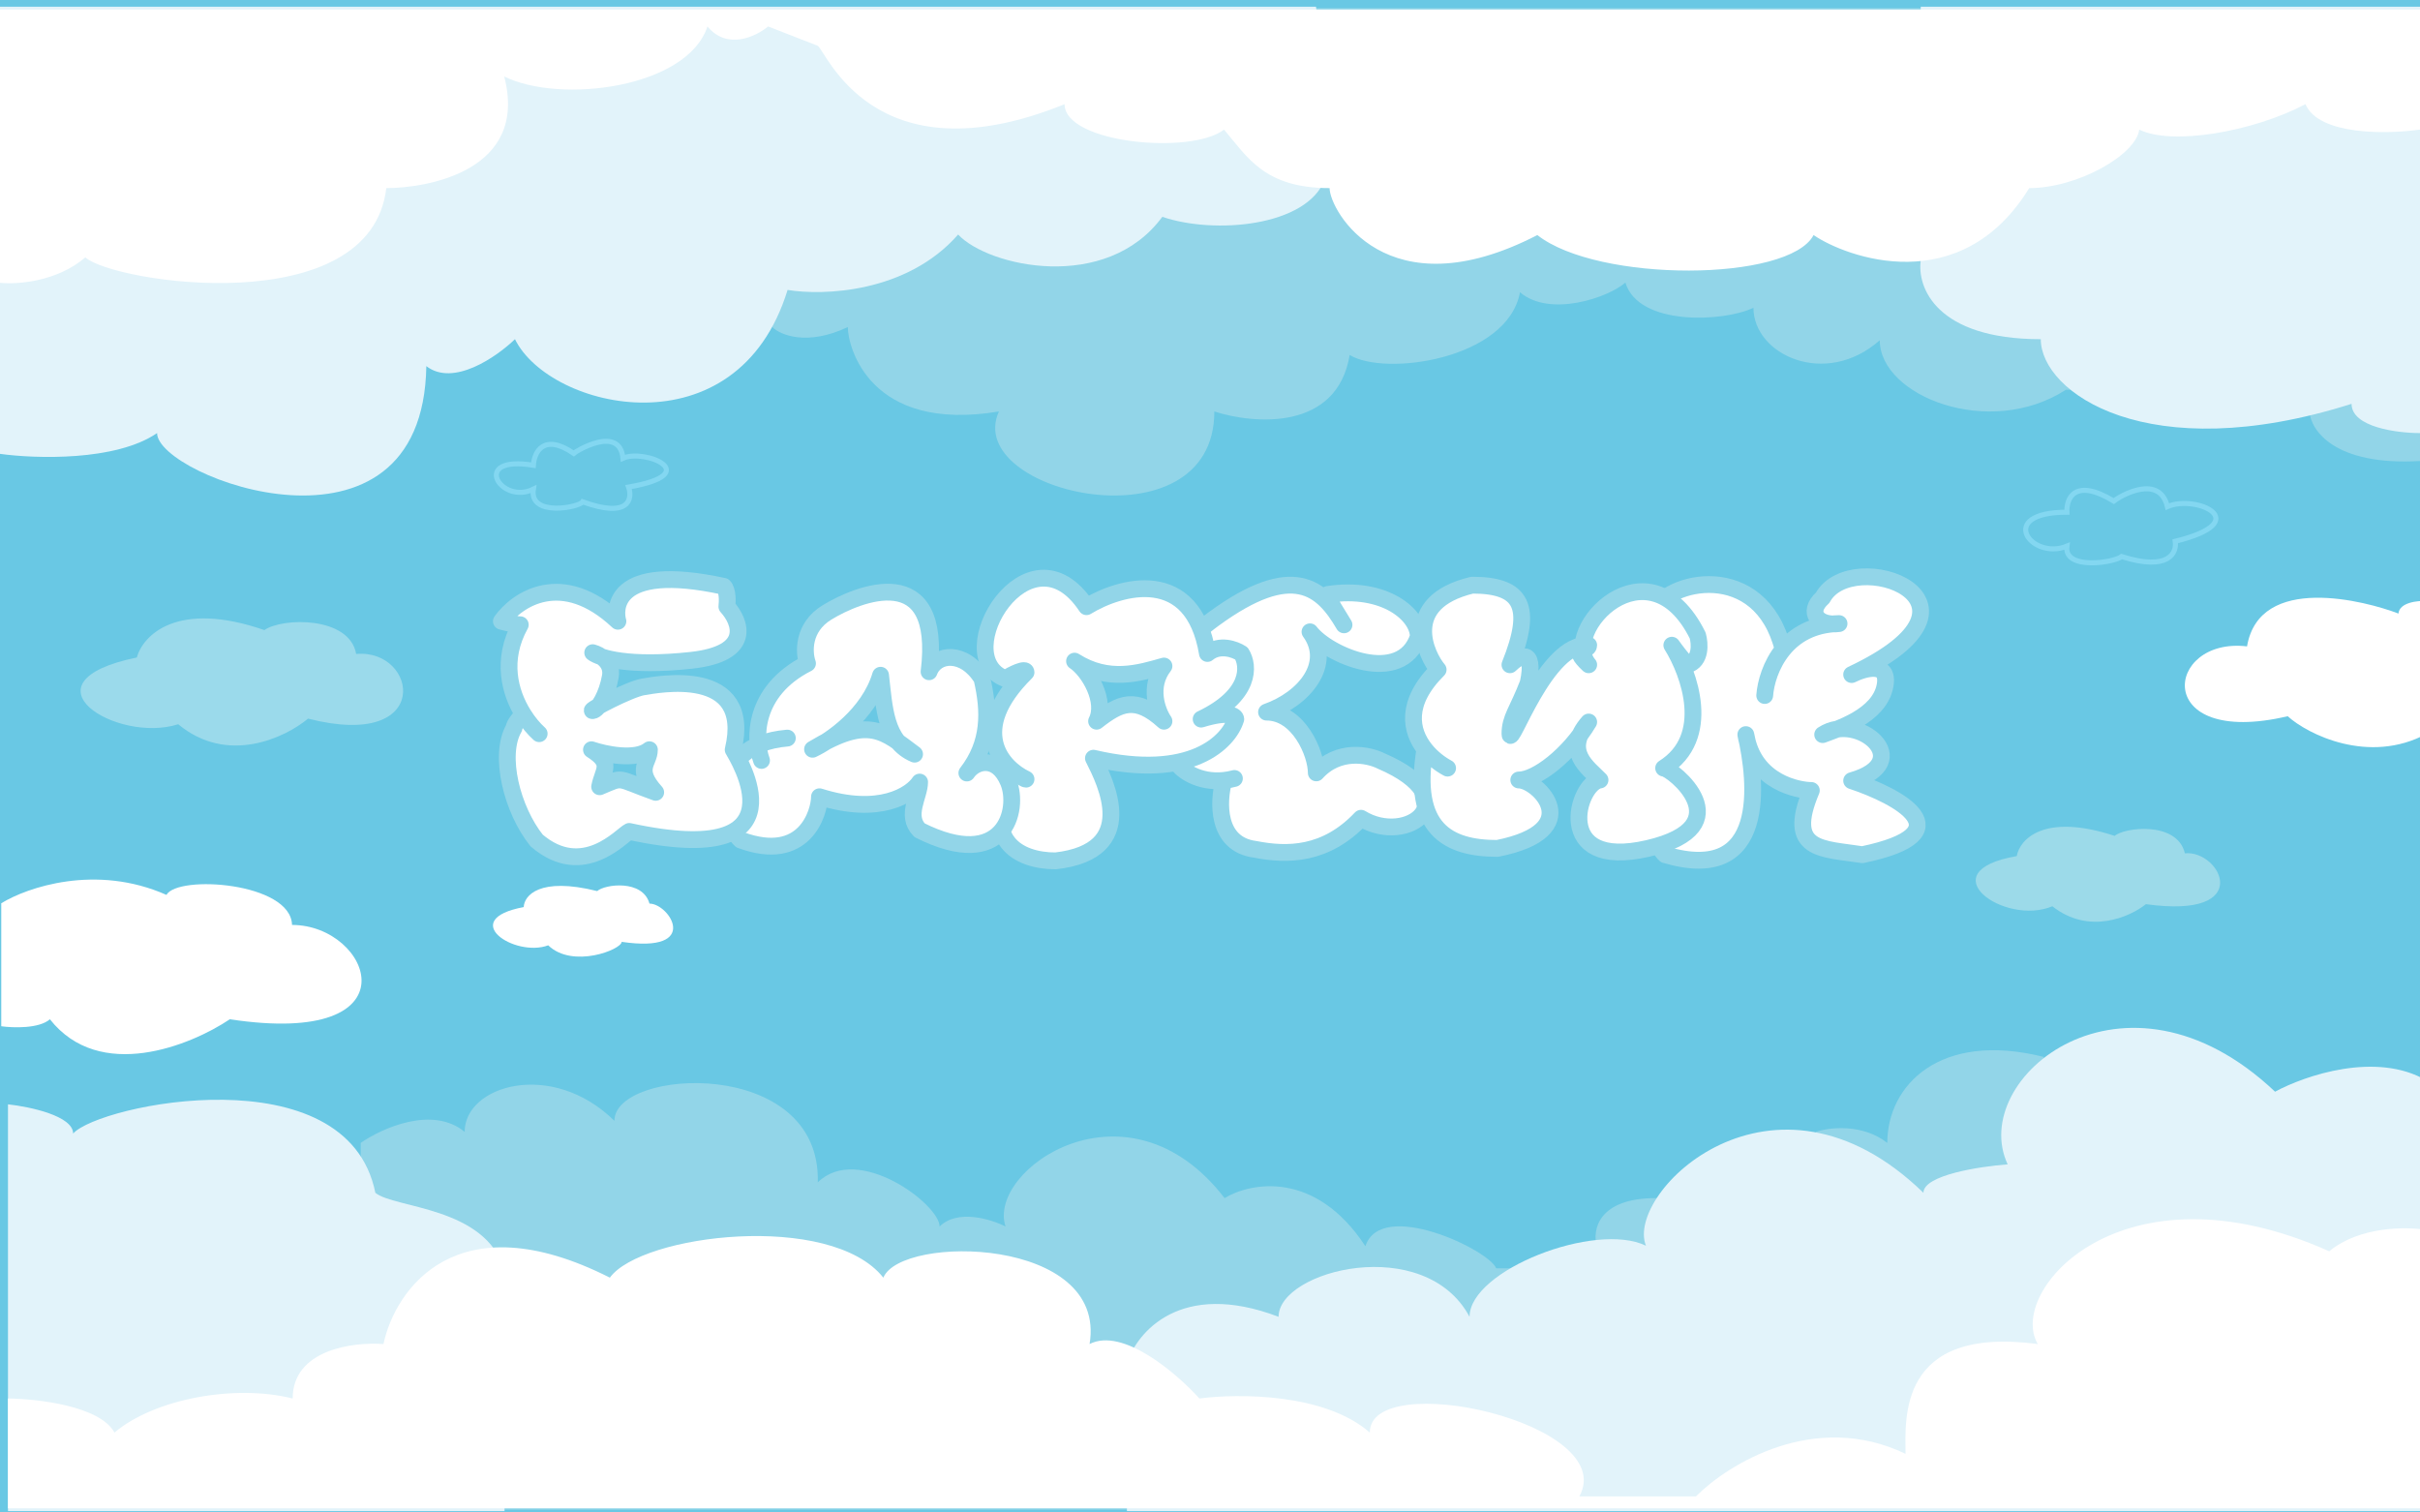 <svg width="1440" height="900" viewBox="0 0 1440 900" fill="none" xmlns="http://www.w3.org/2000/svg">
<g clip-path="url(#clip0_42_5)">
<rect width="1440" height="900" fill="#69C8E4"/>
<path d="M843.968 378.87C833.848 408.787 790.121 389.95 779.502 375.961C793.369 395.075 776.128 415.85 753.64 423.745C772.755 423.745 783.25 448.26 783.25 459.895C796.443 445.269 814.483 449.091 821.854 452.831C874.627 475.435 837.596 503.939 809.861 486.903C788.816 509.124 765.952 509.145 746.837 505.385C723.631 502.393 724.773 476.811 728.246 464.394C713.03 465.999 702.612 457.947 700.736 454.277C678.248 418.958 692.172 390.145 722.531 368.066C766.577 336.034 784.534 347.811 797.35 367.88C794.057 362.589 790.089 356.35 790.089 353.723C824.14 348.52 843.968 365.989 843.968 378.87Z" fill="white"/>
<path d="M734.525 463.219C732.354 463.801 730.258 464.182 728.246 464.394M728.246 464.394C713.03 465.999 702.612 457.947 700.736 454.277C678.248 418.958 692.172 390.145 722.531 368.066C769.382 333.994 786.715 349.489 799.741 371.806C796.443 366.155 790.089 357.047 790.089 353.723C824.14 348.52 843.968 365.989 843.968 378.87C833.848 408.787 790.121 389.95 779.502 375.961C793.369 395.075 776.128 415.85 753.64 423.745C772.755 423.745 783.25 448.26 783.25 459.895C796.443 445.269 814.483 449.091 821.854 452.831C874.627 475.435 837.596 503.939 809.861 486.903C788.816 509.124 765.952 509.145 746.837 505.385C723.631 502.393 724.773 476.811 728.246 464.394Z" stroke="#92D5E8" stroke-width="10" stroke-linecap="round" stroke-linejoin="round"/>
<path d="M646.512 361.008C612.33 309.485 563.306 390.51 598.163 403.806C602.285 401.313 610.531 397.075 610.531 400.067C575.749 434.532 596.039 456.809 610.531 463.64C608.907 463.64 603.711 458.238 601.161 463.64C584.295 499.374 605.284 512.255 628.147 512.255C678.51 506.465 657.95 465.684 650.735 451.373L650.635 451.175C708.805 464.803 731.343 441.341 735.341 427.906C735.216 425.828 730.918 422.92 714.727 427.906C744.711 413.612 743.212 395.911 738.714 388.848C734.966 386.355 725.671 382.864 718.475 388.848C709.779 336.659 666.877 348.543 646.512 361.008Z" fill="white" stroke="#92D5E8" stroke-width="10" stroke-linecap="round" stroke-linejoin="round"/>
<path d="M652.509 429.152C658.506 417.518 648.137 399.236 639.391 393.418C659.631 406.299 677.996 400.482 692.614 396.327C683.019 408.626 688.616 423.335 692.614 429.152C675.747 413.778 666.377 418.349 652.509 429.152Z" fill="#69C8E4" stroke="#92D5E8" stroke-width="10" stroke-linecap="round" stroke-linejoin="round"/>
<path d="M451.116 443.319C449.658 429.101 454.373 408.027 480.499 394.74C478.25 388.369 477.426 373.383 492.118 364.408C510.483 353.189 561.082 332.413 552.836 399.726C556.959 388.508 573.825 386.846 584.32 403.882C588.707 422.93 589.171 441.189 576.322 458.656C581.864 452.163 593.727 450.161 600.062 465.377C606.808 481.582 597.813 519.394 547.214 494.048C538.594 485.322 547.214 473.688 547.214 465.377C542.217 472.995 523.302 485.405 487.62 474.103C487.62 483.244 479 513.992 440.77 499.865C431.447 491.311 422.675 455.856 451.116 443.319Z" fill="white"/>
<path d="M453.138 452.496C448.641 440.17 447.816 411.361 480.499 394.74C478.25 388.369 477.426 373.383 492.118 364.408C510.483 353.189 561.082 332.413 552.836 399.726C556.959 388.508 573.825 386.846 584.32 403.882C588.818 423.411 589.192 442.109 575.325 459.976C580.298 452.496 593.315 449.172 600.062 465.377C606.808 481.582 597.813 519.394 547.214 494.048C538.594 485.322 547.214 473.688 547.214 465.377C542.217 472.995 523.302 485.405 487.62 474.103C487.62 483.244 479 513.992 440.77 499.865C429.9 489.893 419.781 443.355 468.505 439.2" stroke="#92D5E8" stroke-width="10" stroke-linecap="round" stroke-linejoin="round"/>
<path d="M491.539 441.32C488.491 443.284 485.723 444.803 483.497 445.848C486.348 444.128 489.022 442.624 491.539 441.32C503.036 433.915 518.525 420.196 523.976 401.804C525.694 416.404 526.318 431.731 534.369 441.489C537.474 443.645 540.67 446.136 544.216 448.757C540.056 446.991 536.857 444.506 534.369 441.489C523.05 433.632 512.943 430.238 491.539 441.32Z" fill="#69C8E4"/>
<path d="M483.497 445.848C494.117 440.862 517.08 425.073 523.976 401.804C526.225 420.918 526.6 441.278 544.216 448.757C526.225 435.46 517.23 425.488 483.497 445.848Z" stroke="#92D5E8" stroke-width="10" stroke-linecap="round" stroke-linejoin="round"/>
<path d="M309.589 371.752C306.59 371.752 300.843 370.367 298.345 369.675C307.59 356.655 334.401 338.428 367.683 369.675C365.809 363.442 363.561 334.356 430.651 348.899C433.049 351.226 432.9 357.902 432.525 360.949C440.77 369.952 448.042 388.954 411.161 392.943C382.996 395.99 366.153 393.575 357.93 390.845C361.232 393.139 364.151 396.935 363.186 402.5C361.882 410.015 358.946 416.726 356.144 420.255C362.958 416.414 377.153 409.607 382.676 408.733C390.547 407.486 448.267 395.852 436.273 446.129C438.522 450.284 481.624 518.013 374.43 494.744C369.932 496.821 347.069 523.83 319.334 500.146C304.716 481.863 296.471 449.453 305.841 433.248C305.841 431.254 309.491 426.877 311.316 424.938C303.424 412.179 297.957 392.766 309.589 371.752Z" fill="white"/>
<path d="M320.833 436.572C317.877 433.92 314.41 429.94 311.316 424.938M311.316 424.938C303.424 412.179 297.957 392.766 309.589 371.752C306.59 371.752 300.843 370.367 298.345 369.675C307.59 356.655 334.401 338.428 367.683 369.675C365.809 363.442 363.561 334.356 430.651 348.899C433.049 351.226 432.9 357.902 432.525 360.949C440.77 369.952 448.042 388.954 411.161 392.943C374.28 396.932 356.814 391.558 352.691 388.373C356.814 389.481 364.685 393.857 363.186 402.5C361.312 413.303 356.065 422.445 352.691 422.86C349.318 423.276 374.805 409.979 382.676 408.733C390.547 407.486 448.267 395.852 436.273 446.129C438.522 450.284 481.624 518.013 374.43 494.744C369.932 496.821 347.069 523.83 319.334 500.146C304.716 481.863 296.471 449.453 305.841 433.248C305.841 431.254 309.491 426.877 311.316 424.938Z" stroke="#92D5E8" stroke-width="10" stroke-linecap="round" stroke-linejoin="round"/>
<path d="M386.424 446.129C378.328 452.777 360.063 448.899 351.942 446.129C365.06 454.439 358.688 458.179 356.814 468.151C371.806 461.918 365.81 462.749 390.172 471.475C377.428 457.348 386.424 454.024 386.424 446.129Z" fill="#69C8E4" stroke="#92D5E8" stroke-width="10" stroke-linecap="round" stroke-linejoin="round"/>
<path d="M1090.39 371.273C1080.57 370.917 1075.91 363.438 1084.57 355.683C1101.71 324.275 1194.5 356.987 1103.31 400.675C1111.31 397.077 1124.21 394.313 1121.67 408.038C1119.12 421.866 1104.13 429.514 1093.25 433.858C1113.51 430.839 1136.07 454.78 1101.81 464.548C1129.79 473.827 1170.25 495.628 1108.18 508.592C1084.57 504.852 1062.39 506.872 1077.82 470.365C1071.44 470.365 1046.62 466.648 1039.83 441.64C1045.77 470.775 1049.16 525.93 990.866 508.592C972.875 492.387 979.564 375.628 983.744 364.409C990.866 345.295 1047.58 332.248 1061.02 386.431C1067.28 378.753 1076.69 372.519 1090.39 371.273Z" fill="white"/>
<path d="M1050.08 413.855C1050.6 406.588 1053.62 395.501 1061.02 386.431M1061.02 386.431C1067.86 378.041 1078.46 371.377 1094.31 371.057C1081.94 372.787 1074.82 364.409 1084.57 355.683C1101.81 324.104 1195.51 357.345 1101.81 401.39C1109.55 397.512 1124.37 393.412 1121.67 408.038C1118.3 426.32 1093.19 433.8 1084.57 437.124C1105.56 423.412 1141.16 453.329 1101.81 464.548C1129.79 473.827 1170.25 495.628 1108.18 508.592C1084.57 504.852 1062.39 506.872 1077.82 470.365C1071.07 470.365 1043.71 466.21 1038.84 437.124C1045.21 464.548 1052.33 526.874 990.866 508.592C972.875 492.387 979.564 375.628 983.744 364.409C990.866 345.295 1047.58 332.248 1061.02 386.431Z" stroke="#92D5E8" stroke-width="10" stroke-linecap="round" stroke-linejoin="round"/>
<path d="M855.757 398.476C849.01 390.582 832.894 358.587 875.996 348.199C905.98 348.199 912.352 361.08 898.484 395.568C903.981 390.166 913.851 384.765 909.354 406.371C902.982 422.992 898.484 427.147 898.484 436.704C898.484 445.828 917.958 387.535 941.901 384.047C943.719 360.633 985.496 328.656 1010.18 378.116C1011.55 382.964 1012.28 393.241 1004.18 395.568C1000.88 392.244 996.558 386.427 994.809 383.934C1005.3 400.693 1019.02 438.781 989.937 457.064C994.809 457.064 1037.91 491.551 980.567 504.848C923.221 518.144 938.588 465.789 952.081 464.127C946.387 458.165 934.551 450.131 940.239 437.276C928.616 452.936 912.809 464.127 903.732 464.127C915.351 464.127 944.96 494.044 890.988 504.848C861.379 504.848 840.015 493.167 847.886 445.822C839.268 434.892 835.861 418.259 855.757 398.476Z" fill="white"/>
<path d="M861.379 457.064C856.958 454.701 851.866 450.869 847.886 445.822M847.886 445.822C839.268 434.892 835.861 418.259 855.757 398.476C849.01 390.582 832.894 358.587 875.996 348.199C905.98 348.199 912.352 361.08 898.484 395.568C903.981 390.166 913.851 384.765 909.354 406.371C902.982 422.992 898.484 427.147 898.484 436.704C898.484 446.26 919.848 381.856 945.335 383.934C945.335 388.089 933.716 384.765 945.335 395.568C927.719 375.208 980.941 319.529 1010.18 378.116C1011.55 382.964 1012.28 393.241 1004.18 395.568C1000.88 392.244 996.558 386.427 994.809 383.934C1005.3 400.693 1019.02 438.781 989.937 457.064C994.809 457.064 1037.91 491.551 980.567 504.848C923.221 518.144 938.588 465.789 952.081 464.127C945.335 457.064 929.968 447.091 945.335 429.64C933.716 449.169 914.226 464.127 903.732 464.127C915.351 464.127 944.96 494.044 890.988 504.848C861.379 504.848 840.015 493.167 847.886 445.822Z" stroke="#92D5E8" stroke-width="10" stroke-linecap="round" stroke-linejoin="round"/>
<path d="M1257.81 298.175C1234.43 283.984 1229.47 296.662 1229.91 304.775C1187.41 304.775 1208.66 333.651 1229.91 324.988C1227.92 339.426 1257.81 334.889 1262.46 331.176C1290.62 340.086 1295.45 328.839 1294.34 322.101C1342.83 310.138 1306.3 294.05 1289.69 301.475C1285.04 282.087 1262.46 294.462 1257.81 298.175Z" stroke="#83D7F1" stroke-width="3"/>
<g filter="url(#filter0_d_42_5)">
<path d="M504.475 190.628C480.315 202.053 464.432 195.388 459.511 190.628V0.831H1440V270.325C1389 273.273 1374.9 251.898 1374.23 240.842V227.943H1229.27C1183.64 257.426 1118.54 231.628 1118.54 198.46C1086.33 227.021 1043.37 207.212 1043.37 179.111C1026.03 187.617 974.938 190.233 967.188 164.129C957.112 173.086 922.147 185.078 904.455 169.898C897.073 209.976 823.922 220.111 803.118 207.212C795.602 252.543 746.298 248.519 722.585 240.842C722.585 323.302 572.257 289.673 594.403 240.842C517.226 253.74 504.475 202.145 504.475 190.628Z" fill="#92D5E8"/>
</g>
<g filter="url(#filter1_d_42_5)">
<path d="M93.463 253.704C68.896 270.556 20.918 268.969 0 266.068V0H783.088C787.316 45.184 803.783 113.571 788.428 102.581C777.747 130.973 722.337 135.553 691.627 125.02C658.248 170.357 588.15 154.787 570.125 135.553C539.683 170.357 489.791 172.036 468.651 168.525C438.609 266.068 327.121 239.965 306.426 197.834C295.522 208.367 269.708 226.318 253.686 213.862C251.683 339.34 93.463 279.807 93.463 253.704Z" fill="#E2F3FA"/>
<path d="M1214.35 197.834C1151.87 197.834 1140.7 166.693 1142.92 151.123V0H1440V253.704C1426.43 253.704 1399.28 250.223 1399.28 236.302C1277.77 274.769 1214.35 229.432 1214.35 197.834Z" fill="#E2F3FA"/>
</g>
<g filter="url(#filter2_d_42_5)">
<path d="M50.784 149.156C33.678 163.814 9.8 165.341 0 164.272V1.662H1440V73.119C1420.62 75.867 1379.86 76.692 1371.84 58.003C1340.44 74.493 1292.32 82.738 1272.95 73.119C1270.94 88.235 1236.19 107.931 1207.46 107.931C1166.7 174.349 1098.54 149.156 1079.16 135.873C1064.46 163.814 950.868 164.272 914.784 135.873C825.244 182.136 791.165 121.215 791.165 107.931C752.408 107.931 742.385 89.609 728.353 73.119C708.974 88.235 633.466 81.364 633.466 58.003C519.202 104.267 491.137 25.023 486.459 23.191C482.717 21.725 465.299 14.946 457.058 11.739C449.93 17.694 432.735 26.031 420.974 11.739C408.947 48.384 333.439 58.003 300.028 41.513C314.729 97.854 253.921 107.931 229.865 107.931C220.51 187.633 67.49 164.272 50.784 149.156Z" fill="white"/>
</g>
<g filter="url(#filter3_d_42_5)">
<path d="M272.485 673.503C253.333 657.731 223.275 671.312 210.64 680.074V898.338H1212.12V628.911C1150.27 613.421 1119.02 645.809 1119.02 680.074C1104.12 668.433 1084.44 670.843 1076.46 673.503V712.931H981.366C946.787 712.931 943.462 732.019 946.122 741.563V754.706H886.273C882.283 743.91 817.778 712.931 808.468 741.563C778.677 696.127 740.196 703.543 724.679 712.931C666.825 637.829 583.036 696.033 594.341 729.829C585.696 725.448 565.746 719.315 555.106 729.829C555.106 716.686 506.562 680.074 482.622 703.543C484.617 628.442 361.594 635.482 361.594 666.931C324.354 630.319 272.485 645.809 272.485 673.503Z" fill="#92D5E8"/>
</g>
<g filter="url(#filter4_d_42_5)">
<path d="M39.522 674.518C39.522 663.99 13.674 658.538 0.75 657.128V899.169H296.22V755.824C284.856 717.756 230.709 719.166 219.345 709.766C202.632 626.579 54.897 657.128 39.522 674.518Z" fill="#E2F3FA"/>
<path d="M756.807 783.553C698.515 761.37 672.355 792.796 666.562 811.282V899.169H1440V643.029C1410.05 625.357 1367.36 640.052 1349.75 649.608C1259.91 564.636 1166.59 641.619 1190.65 692.847C1173.94 694.1 1140.52 699.239 1140.52 709.766C1050.94 622.82 962.701 709.766 975.402 741.255C945.32 726.686 870.45 755.824 870.45 783.553C843.71 733.735 756.807 755.824 756.807 783.553Z" fill="#E2F3FA"/>
</g>
<g filter="url(#filter5_d_42_5)">
<path d="M1254.35 497.395C1211.94 483.464 1197.8 499.606 1196.04 509.419C1143.02 518.54 1188.75 551.295 1217.24 539.271C1238.98 556.519 1263.41 545.629 1272.91 538.027C1338.51 547.149 1317.31 505.687 1296.1 507.76C1291.46 488.273 1259.65 492.419 1254.35 497.395Z" fill="#9CDAE9"/>
</g>
<g filter="url(#filter6_d_42_5)">
<path d="M64.109 852.435C55.572 836.634 18.312 832.346 0.75 832.178V897.507H1440V731.905C1428.22 729.879 1400.12 729.575 1381.98 744.565C1258.59 689.365 1189.9 768.368 1208.57 799.766C1124.54 788.625 1129.87 845.345 1129.87 865.095C1075.99 839.166 1024.28 871.173 1005.16 890.417H935.796C959.805 846.358 811.078 813.946 811.078 852.435C784.401 828.937 732.38 829.139 709.704 832.178C696.143 817.154 664.085 789.638 644.344 799.766C655.015 735.956 532.299 734.437 521.628 760.265C490.282 720.763 377.569 734.437 358.895 760.265C267.658 714.078 231.065 767.355 224.174 799.766C206.166 798.416 170.152 803.007 170.152 832.178C136.138 823.568 88.118 832.178 64.109 852.435Z" fill="white"/>
</g>
<g filter="url(#filter7_d_42_5)">
<path d="M1423.19 365.096C1423.73 358.447 1434.62 357.339 1440 357.616C1438.43 375.762 1440 418.336 1440 436.62C1405.57 455.238 1368.94 436.85 1357.29 426.184C1275.92 445.299 1283.99 378.81 1333.08 384.628C1340.48 340.994 1403.69 357.616 1423.19 365.096Z" fill="white"/>
</g>
<g filter="url(#filter8_d_42_5)">
<path d="M99.043 528.502C57.033 509.875 16.01 524.067 0.75 533.492V606.672C7.706 607.643 23.236 608.169 29.699 602.514C59.322 640.102 113.405 618.176 136.744 602.514C249.175 619.562 220.899 546.382 173.773 546.382C173.099 521.018 105.775 516.444 99.043 528.502Z" fill="white"/>
</g>
<g filter="url(#filter9_d_42_5)">
<path d="M157.332 370.932C105.12 352.869 84.964 374.277 81.412 387.239C10.153 401.874 69.424 438.669 106.053 426.961C135.355 451.38 169.764 434.906 183.305 423.616C258.559 442.85 248.57 381.804 211.942 385.149C207.946 362.57 167.988 363.406 157.332 370.932Z" fill="#9BDAEB"/>
</g>
<g filter="url(#filter10_d_42_5)">
<path d="M351.343 530.236C316.913 521.631 307.864 532.994 307.644 539.752C267.917 547.199 302.347 569.954 322.21 562.507C336.777 576.573 365.91 564.989 365.91 560.438C413.582 567.471 394.381 537.683 382.463 537.683C378.49 523.203 355.978 526.099 351.343 530.236Z" fill="white"/>
</g>
<path d="M341.375 269.754C323.247 257.38 317.827 269.336 317.382 276.861C279.394 270.59 298.055 300.69 317.382 291.075C314.717 307.797 344.708 301.944 346.707 298.6C374.433 308.633 376.476 296.927 374.033 289.821C420.019 281.878 383.363 266.828 370.7 272.681C368.701 252.614 342.708 268.5 341.375 269.754Z" stroke="#83D7F1" stroke-width="3"/>
</g>
<defs>
<filter id="filter0_d_42_5" x="455.511" y="0.831" width="988.489" height="298.028" filterUnits="userSpaceOnUse" color-interpolation-filters="sRGB">
<feFlood flood-opacity="0" result="BackgroundImageFix"/>
<feColorMatrix in="SourceAlpha" type="matrix" values="0 0 0 0 0 0 0 0 0 0 0 0 0 0 0 0 0 0 127 0" result="hardAlpha"/>
<feOffset dy="4"/>
<feGaussianBlur stdDeviation="2"/>
<feComposite in2="hardAlpha" operator="out"/>
<feColorMatrix type="matrix" values="0 0 0 0 0 0 0 0 0 0 0 0 0 0 0 0 0 0 0.25 0"/>
<feBlend mode="normal" in2="BackgroundImageFix" result="effect1_dropShadow_42_5"/>
<feBlend mode="normal" in="SourceGraphic" in2="effect1_dropShadow_42_5" result="shape"/>
</filter>
<filter id="filter1_d_42_5" x="-4" y="0" width="1448" height="298.859" filterUnits="userSpaceOnUse" color-interpolation-filters="sRGB">
<feFlood flood-opacity="0" result="BackgroundImageFix"/>
<feColorMatrix in="SourceAlpha" type="matrix" values="0 0 0 0 0 0 0 0 0 0 0 0 0 0 0 0 0 0 127 0" result="hardAlpha"/>
<feOffset dy="4"/>
<feGaussianBlur stdDeviation="2"/>
<feComposite in2="hardAlpha" operator="out"/>
<feColorMatrix type="matrix" values="0 0 0 0 0 0 0 0 0 0 0 0 0 0 0 0 0 0 0.25 0"/>
<feBlend mode="normal" in2="BackgroundImageFix" result="effect1_dropShadow_42_5"/>
<feBlend mode="normal" in="SourceGraphic" in2="effect1_dropShadow_42_5" result="shape"/>
</filter>
<filter id="filter2_d_42_5" x="-4" y="1.662" width="1448" height="170.881" filterUnits="userSpaceOnUse" color-interpolation-filters="sRGB">
<feFlood flood-opacity="0" result="BackgroundImageFix"/>
<feColorMatrix in="SourceAlpha" type="matrix" values="0 0 0 0 0 0 0 0 0 0 0 0 0 0 0 0 0 0 127 0" result="hardAlpha"/>
<feOffset dy="4"/>
<feGaussianBlur stdDeviation="2"/>
<feComposite in2="hardAlpha" operator="out"/>
<feColorMatrix type="matrix" values="0 0 0 0 0 0 0 0 0 0 0 0 0 0 0 0 0 0 0.25 0"/>
<feBlend mode="normal" in2="BackgroundImageFix" result="effect1_dropShadow_42_5"/>
<feBlend mode="normal" in="SourceGraphic" in2="effect1_dropShadow_42_5" result="shape"/>
</filter>
<filter id="filter3_d_42_5" x="210.64" y="620.931" width="1009.48" height="281.407" filterUnits="userSpaceOnUse" color-interpolation-filters="sRGB">
<feFlood flood-opacity="0" result="BackgroundImageFix"/>
<feColorMatrix in="SourceAlpha" type="matrix" values="0 0 0 0 0 0 0 0 0 0 0 0 0 0 0 0 0 0 127 0" result="hardAlpha"/>
<feOffset dx="4"/>
<feGaussianBlur stdDeviation="2"/>
<feComposite in2="hardAlpha" operator="out"/>
<feColorMatrix type="matrix" values="0 0 0 0 0 0 0 0 0 0 0 0 0 0 0 0 0 0 0.25 0"/>
<feBlend mode="normal" in2="BackgroundImageFix" result="effect1_dropShadow_42_5"/>
<feBlend mode="normal" in="SourceGraphic" in2="effect1_dropShadow_42_5" result="shape"/>
</filter>
<filter id="filter4_d_42_5" x="0.75" y="607.634" width="1447.25" height="295.535" filterUnits="userSpaceOnUse" color-interpolation-filters="sRGB">
<feFlood flood-opacity="0" result="BackgroundImageFix"/>
<feColorMatrix in="SourceAlpha" type="matrix" values="0 0 0 0 0 0 0 0 0 0 0 0 0 0 0 0 0 0 127 0" result="hardAlpha"/>
<feOffset dx="4"/>
<feGaussianBlur stdDeviation="2"/>
<feComposite in2="hardAlpha" operator="out"/>
<feColorMatrix type="matrix" values="0 0 0 0 0 0 0 0 0 0 0 0 0 0 0 0 0 0 0.25 0"/>
<feBlend mode="normal" in2="BackgroundImageFix" result="effect1_dropShadow_42_5"/>
<feBlend mode="normal" in="SourceGraphic" in2="effect1_dropShadow_42_5" result="shape"/>
</filter>
<filter id="filter5_d_42_5" x="1171.64" y="487.967" width="153.424" height="64.51" filterUnits="userSpaceOnUse" color-interpolation-filters="sRGB">
<feFlood flood-opacity="0" result="BackgroundImageFix"/>
<feColorMatrix in="SourceAlpha" type="matrix" values="0 0 0 0 0 0 0 0 0 0 0 0 0 0 0 0 0 0 127 0" result="hardAlpha"/>
<feOffset dx="4"/>
<feGaussianBlur stdDeviation="2"/>
<feComposite in2="hardAlpha" operator="out"/>
<feColorMatrix type="matrix" values="0 0 0 0 0 0 0 0 0 0 0 0 0 0 0 0 0 0 0.25 0"/>
<feBlend mode="normal" in2="BackgroundImageFix" result="effect1_dropShadow_42_5"/>
<feBlend mode="normal" in="SourceGraphic" in2="effect1_dropShadow_42_5" result="shape"/>
</filter>
<filter id="filter6_d_42_5" x="0.75" y="721.485" width="1447.25" height="180.022" filterUnits="userSpaceOnUse" color-interpolation-filters="sRGB">
<feFlood flood-opacity="0" result="BackgroundImageFix"/>
<feColorMatrix in="SourceAlpha" type="matrix" values="0 0 0 0 0 0 0 0 0 0 0 0 0 0 0 0 0 0 127 0" result="hardAlpha"/>
<feOffset dx="4"/>
<feGaussianBlur stdDeviation="2"/>
<feComposite in2="hardAlpha" operator="out"/>
<feColorMatrix type="matrix" values="0 0 0 0 0 0 0 0 0 0 0 0 0 0 0 0 0 0 0.25 0"/>
<feBlend mode="normal" in2="BackgroundImageFix" result="effect1_dropShadow_42_5"/>
<feBlend mode="normal" in="SourceGraphic" in2="effect1_dropShadow_42_5" result="shape"/>
</filter>
<filter id="filter7_d_42_5" x="1296.08" y="351.679" width="151.925" height="96.92" filterUnits="userSpaceOnUse" color-interpolation-filters="sRGB">
<feFlood flood-opacity="0" result="BackgroundImageFix"/>
<feColorMatrix in="SourceAlpha" type="matrix" values="0 0 0 0 0 0 0 0 0 0 0 0 0 0 0 0 0 0 127 0" result="hardAlpha"/>
<feOffset dx="4"/>
<feGaussianBlur stdDeviation="2"/>
<feComposite in2="hardAlpha" operator="out"/>
<feColorMatrix type="matrix" values="0 0 0 0 0 0 0 0 0 0 0 0 0 0 0 0 0 0 0.25 0"/>
<feBlend mode="normal" in2="BackgroundImageFix" result="effect1_dropShadow_42_5"/>
<feBlend mode="normal" in="SourceGraphic" in2="effect1_dropShadow_42_5" result="shape"/>
</filter>
<filter id="filter8_d_42_5" x="-3.25" y="519.391" width="222.388" height="111.878" filterUnits="userSpaceOnUse" color-interpolation-filters="sRGB">
<feFlood flood-opacity="0" result="BackgroundImageFix"/>
<feColorMatrix in="SourceAlpha" type="matrix" values="0 0 0 0 0 0 0 0 0 0 0 0 0 0 0 0 0 0 127 0" result="hardAlpha"/>
<feOffset dy="4"/>
<feGaussianBlur stdDeviation="2"/>
<feComposite in2="hardAlpha" operator="out"/>
<feColorMatrix type="matrix" values="0 0 0 0 0 0 0 0 0 0 0 0 0 0 0 0 0 0 0.25 0"/>
<feBlend mode="normal" in2="BackgroundImageFix" result="effect1_dropShadow_42_5"/>
<feBlend mode="normal" in="SourceGraphic" in2="effect1_dropShadow_42_5" result="shape"/>
</filter>
<filter id="filter9_d_42_5" x="43.975" y="363.989" width="199.9" height="83.623" filterUnits="userSpaceOnUse" color-interpolation-filters="sRGB">
<feFlood flood-opacity="0" result="BackgroundImageFix"/>
<feColorMatrix in="SourceAlpha" type="matrix" values="0 0 0 0 0 0 0 0 0 0 0 0 0 0 0 0 0 0 127 0" result="hardAlpha"/>
<feOffset dy="4"/>
<feGaussianBlur stdDeviation="2"/>
<feComposite in2="hardAlpha" operator="out"/>
<feColorMatrix type="matrix" values="0 0 0 0 0 0 0 0 0 0 0 0 0 0 0 0 0 0 0.25 0"/>
<feBlend mode="normal" in2="BackgroundImageFix" result="effect1_dropShadow_42_5"/>
<feBlend mode="normal" in="SourceGraphic" in2="effect1_dropShadow_42_5" result="shape"/>
</filter>
<filter id="filter10_d_42_5" x="289.349" y="522.87" width="115.194" height="50.382" filterUnits="userSpaceOnUse" color-interpolation-filters="sRGB">
<feFlood flood-opacity="0" result="BackgroundImageFix"/>
<feColorMatrix in="SourceAlpha" type="matrix" values="0 0 0 0 0 0 0 0 0 0 0 0 0 0 0 0 0 0 127 0" result="hardAlpha"/>
<feOffset dx="4"/>
<feGaussianBlur stdDeviation="2"/>
<feComposite in2="hardAlpha" operator="out"/>
<feColorMatrix type="matrix" values="0 0 0 0 0 0 0 0 0 0 0 0 0 0 0 0 0 0 0.25 0"/>
<feBlend mode="normal" in2="BackgroundImageFix" result="effect1_dropShadow_42_5"/>
<feBlend mode="normal" in="SourceGraphic" in2="effect1_dropShadow_42_5" result="shape"/>
</filter>
<clipPath id="clip0_42_5">
<rect width="1440" height="900" fill="white"/>
</clipPath>
</defs>
</svg>
